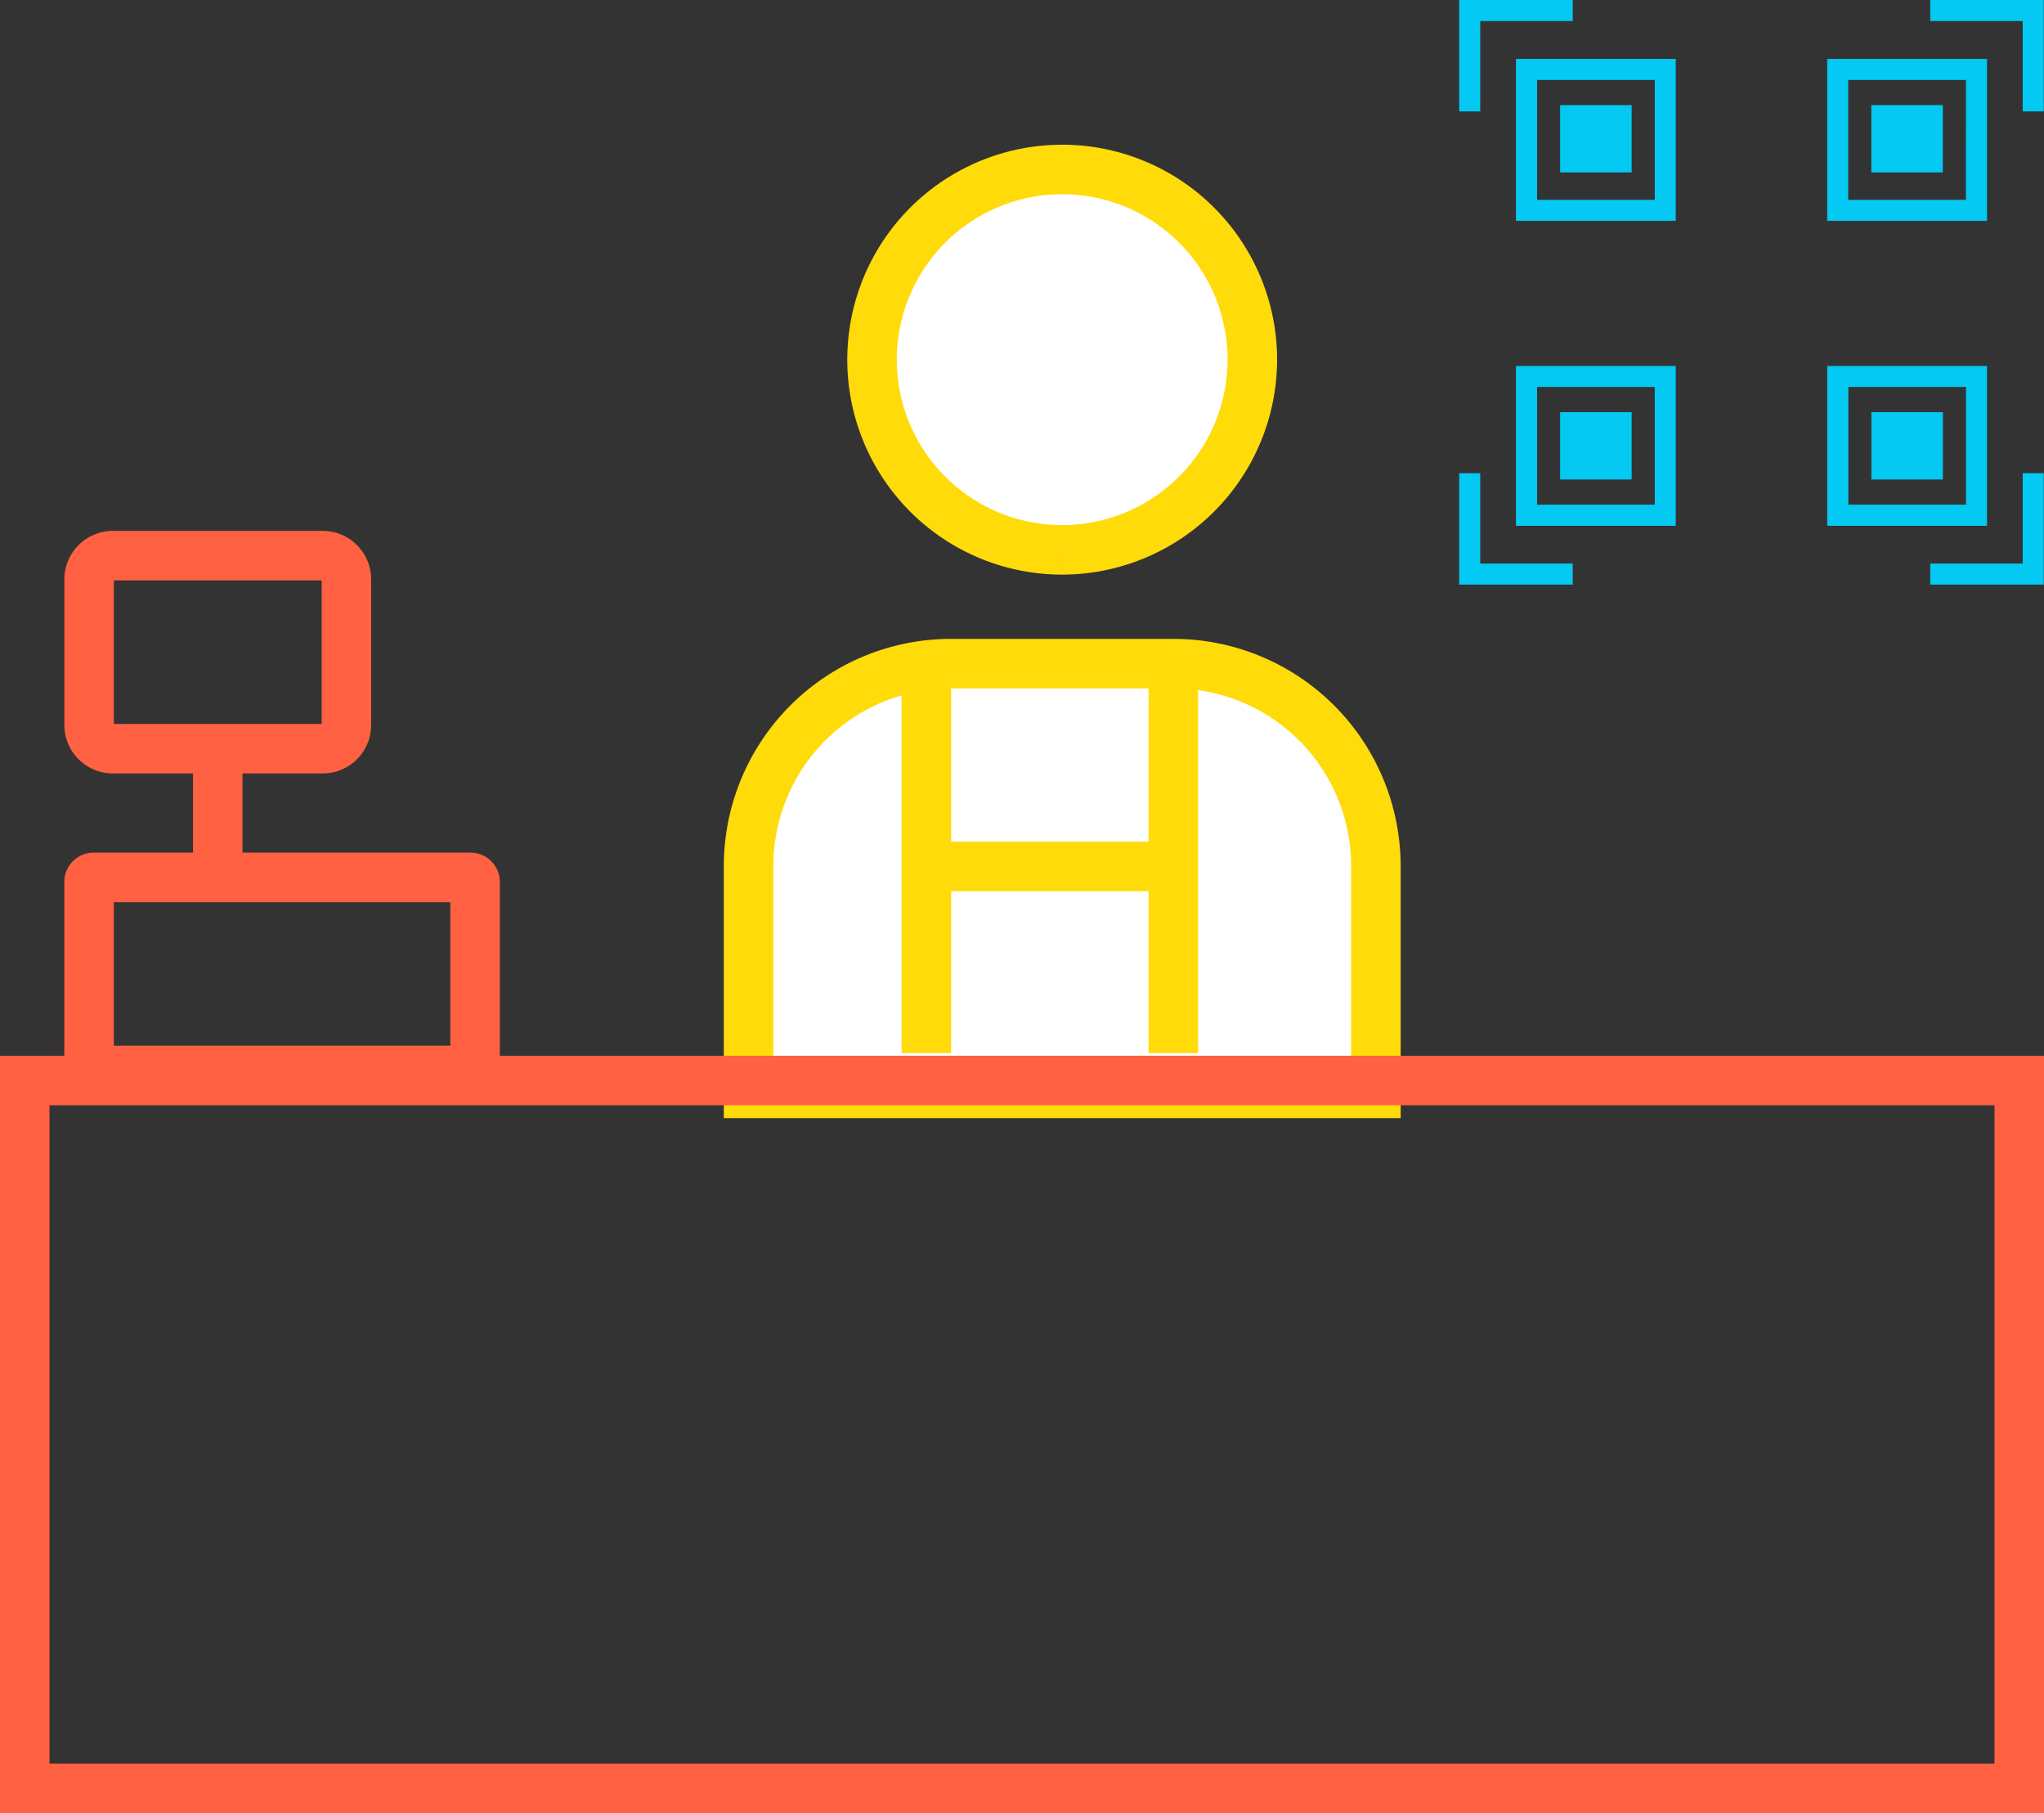 <svg xmlns="http://www.w3.org/2000/svg" width="165.16" height="146.474" viewBox="0 0 165.16 146.474">
  <rect x="0" y="0" width="165.16" height="146.474" fill="#333333" stroke="none"/>
  <g id="Group_683" data-name="Group 683" transform="translate(-1506 -1543.98)">
    <path id="Path_436" data-name="Path 436" d="M29.036,34.592A15.365,15.365,0,1,1,44.4,19.229,15.383,15.383,0,0,1,29.036,34.592" transform="translate(1562.792 1553.809)" fill="#fff" stroke="#ffdb0a" stroke-width="4"/>
    <path id="Path_438" data-name="Path 438" d="M11.75,46.258V27.881a16.359,16.359,0,0,1,16.345-16.34h18a16.359,16.359,0,0,1,16.345,16.34V46.258Z" transform="translate(1554.736 1586.051)" fill="#fff" stroke="#ffdb0a" stroke-width="4"/>
    <line id="Line_2" data-name="Line 2" y2="30.451" transform="translate(1580.852 1598.6)" fill="none" stroke="#ffdb0a" stroke-width="4"/>
    <line id="Line_4" data-name="Line 4" y2="30.451" transform="translate(1600.811 1598.6)" fill="none" stroke="#ffdb0a" stroke-width="4"/>
    <line id="Line_6" data-name="Line 6" x2="19.958" transform="translate(1580.852 1613.979)" fill="none" stroke="#ffdb09" stroke-width="4"/>
    <rect id="Rectangle_471" data-name="Rectangle 471" width="161.16" height="57.186" transform="translate(1508 1631.269)" fill="none" stroke="#ff6142" stroke-width="4"/>
    <path id="Rectangle_473" data-name="Rectangle 473" d="M.369,0H30.822a.37.37,0,0,1,.37.37V15.227a.369.369,0,0,1-.369.369H.369A.369.369,0,0,1,0,15.227V.369A.369.369,0,0,1,.369,0Z" transform="translate(1513.196 1614.86)" fill="none" stroke="#ff6142" stroke-width="4"/>
    <path id="Path_442" data-name="Path 442" d="M20.376,25.459H3.424A1.921,1.921,0,0,1,1.5,23.541V11.781A1.921,1.921,0,0,1,3.424,9.863H20.376a1.917,1.917,0,0,1,1.918,1.918V23.541A1.917,1.917,0,0,1,20.376,25.459Z" transform="translate(1511.698 1579.005)" fill="none" stroke="#ff6142" stroke-width="4"/>
    <line id="Line_8" data-name="Line 8" y1="8.853" transform="translate(1523.596 1605.392)" fill="none" stroke="#ff6142" stroke-width="4"/>
    <g id="Group_600" data-name="Group 600" transform="translate(1623.907 1543.98)">
      <path id="Path_443" data-name="Path 443" d="M35.96,13.924H23.049V.843H35.96ZM34.266,2.543H24.755v9.686h9.511Z" transform="translate(-18.464 3.917)" fill="#04c9f2"/>
      <path id="Path_444" data-name="Path 444" d="M40.413,13.924H27.5V.843H40.413Zm-1.7-11.381H29.2v9.686h9.511Z" transform="translate(2.234 3.917)" fill="#04c9f2"/>
      <path id="Path_445" data-name="Path 445" d="M35.96,18.146H23.049V5.235H35.96ZM34.266,6.929H24.755v9.511h9.511Z" transform="translate(-18.464 24.331)" fill="#04c9f2"/>
      <path id="Path_466" data-name="Path 466" d="M35.96,18.146H23.049V5.235H35.96ZM34.266,6.929H24.755v9.511h9.511Z" transform="translate(6.687 24.331)" fill="#04c9f2"/>
      <rect id="Rectangle_488" data-name="Rectangle 488" width="5.778" height="5.439" transform="translate(8.155 8.491)" fill="#04c9f2"/>
      <rect id="Rectangle_489" data-name="Rectangle 489" width="5.778" height="5.439" transform="translate(33.3 8.491)" fill="#04c9f2"/>
      <rect id="Rectangle_490" data-name="Rectangle 490" width="5.778" height="5.439" transform="translate(8.155 33.297)" fill="#04c9f2"/>
      <rect id="Rectangle_491" data-name="Rectangle 491" width="5.778" height="5.439" transform="translate(33.305 33.297)" fill="#04c9f2"/>
      <path id="Path_462" data-name="Path 462" d="M22.237,9V0H31.41V1.7H23.937V9Z" transform="translate(-22.237 0)" fill="#04c9f2"/>
      <path id="Path_463" data-name="Path 463" d="M38.148,9V0H28.976V1.7h7.472V9Z" transform="translate(9.084 0)" fill="#04c9f2"/>
      <path id="Path_464" data-name="Path 464" d="M22.237,6.768v9H31.41v-1.7H23.937v-7.3Z" transform="translate(-22.237 31.458)" fill="#04c9f2"/>
      <path id="Path_465" data-name="Path 465" d="M38.148,6.768v9H28.976v-1.7h7.472v-7.3Z" transform="translate(9.084 31.458)" fill="#04c9f2"/>
    </g>
  </g>
</svg>
